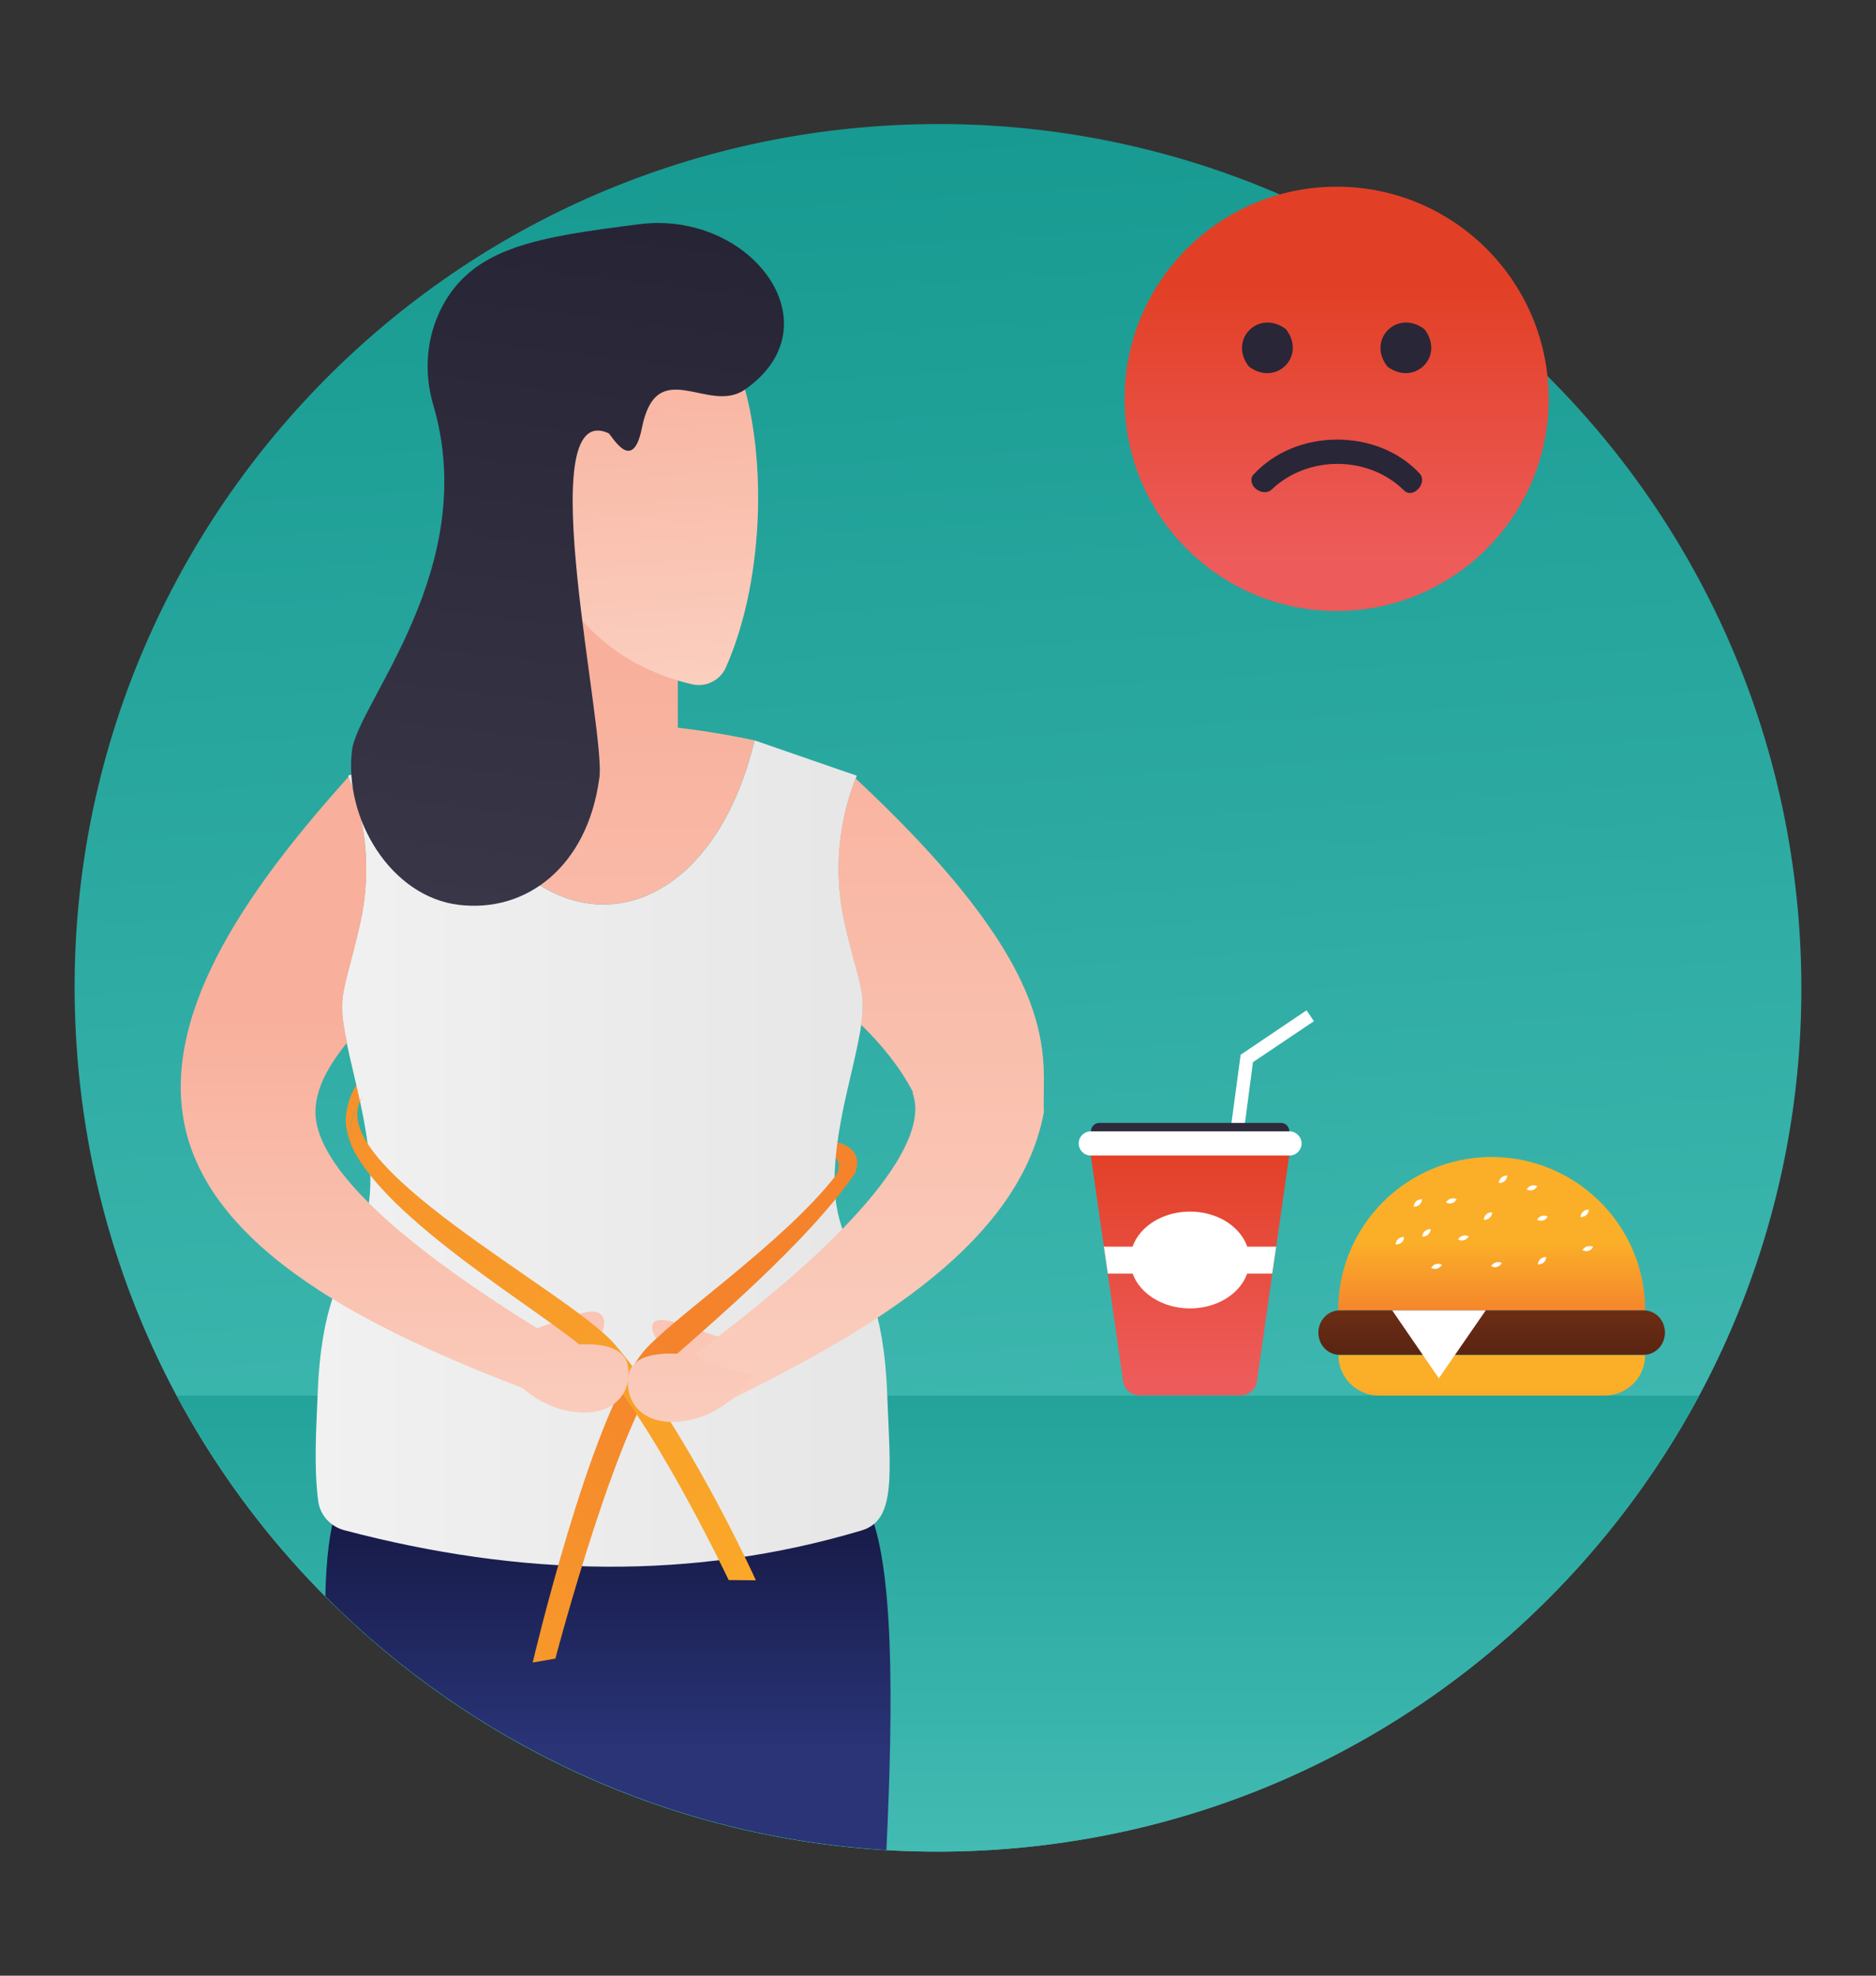 <?xml version="1.0" encoding="utf-8"?>
<!-- Generator: Adobe Illustrator 22.0.1, SVG Export Plug-In . SVG Version: 6.00 Build 0)  -->
<svg version="1.1" id="Layer_1" xmlns="http://www.w3.org/2000/svg" xmlns:xlink="http://www.w3.org/1999/xlink" x="0px" y="0px"
	 viewBox="0 0 760 800" style="enable-background:new 0 0 760 800;" xml:space="preserve">
<rect x="0" y="0" width="760" height="800" fill="#333333" stroke="none"/>
<style type="text/css">
	.st0{fill:url(#SVGID_1_);}
	.st1{fill:url(#SVGID_2_);}
	.st2{fill:url(#SVGID_3_);}
	.st3{fill:url(#SVGID_4_);}
	.st4{fill:url(#SVGID_5_);}
	.st5{fill:url(#SVGID_6_);}
	.st6{fill:url(#SVGID_7_);}
	.st7{fill:url(#SVGID_8_);}
	.st8{fill:url(#SVGID_9_);}
	.st9{fill:url(#SVGID_10_);}
	.st10{fill:url(#SVGID_11_);}
	.st11{fill:none;}
	.st12{fill:url(#SVGID_12_);}
	.st13{fill:url(#SVGID_13_);}
	.st14{fill:url(#SVGID_14_);}
	.st15{fill:url(#SVGID_15_);}
	.st16{fill:url(#SVGID_16_);}
	.st17{fill:url(#SVGID_17_);}
	.st18{fill:url(#SVGID_18_);}
	.st19{fill:url(#SVGID_19_);}
	.st20{fill:url(#SVGID_20_);}
	.st21{fill:url(#SVGID_21_);}
	.st22{fill:url(#SVGID_22_);}
	.st23{fill:url(#SVGID_23_);}
	.st24{fill:url(#SVGID_24_);}
	.st25{fill:url(#SVGID_25_);}
	.st26{fill:url(#SVGID_26_);}
	.st27{fill:url(#SVGID_27_);}
	.st28{fill:#292637;}
	.st29{fill:url(#SVGID_28_);}
	.st30{fill:url(#SVGID_29_);}
	.st31{fill:url(#SVGID_30_);}
	.st32{fill:#FFFFFF;}
	.st33{fill:url(#SVGID_31_);}
	.st34{fill:url(#SVGID_32_);}
</style>
<g>
	<linearGradient id="SVGID_1_" gradientUnits="userSpaceOnUse" x1="402.942" y1="749" x2="357.058" y2="51">
		<stop  offset="0" style="stop-color:#49C0B8"/>
		<stop  offset="0.996" style="stop-color:#179A91"/>
	</linearGradient>
	<path class="st0" d="M729,377C716.3,184.3,549.8,38.3,357,51C164.3,63.7,18.3,230.2,31,423c12.6,192.8,179.2,338.7,372,326
		C595.7,736.4,741.7,569.8,729,377z"/>
	<g>
		<linearGradient id="SVGID_2_" gradientUnits="userSpaceOnUse" x1="379.986" y1="788.662" x2="379.986" y2="496.305">
			<stop  offset="0" style="stop-color:#49C0B8"/>
			<stop  offset="0.996" style="stop-color:#179A91"/>
		</linearGradient>
		<path class="st1" d="M71.7,565.1C134.5,682.3,261.6,758.3,403,749c125-8.2,230.2-81.1,285.3-183.9H71.7z"/>
	</g>
	<g>
		<g>
			<g>
				<g>
					<linearGradient id="SVGID_3_" gradientUnits="userSpaceOnUse" x1="252.991" y1="758.857" x2="207.107" y2="60.857">
						<stop  offset="0" style="stop-color:#49C0B8"/>
						<stop  offset="0.996" style="stop-color:#179A91"/>
					</linearGradient>
					<path class="st2" d="M351.8,610.9H136.3c-2.8,8.7-4.2,20.8-4.5,35.5c59.2,59.5,139.3,97.5,227.3,102.7
						C362.1,686.2,361.9,633.2,351.8,610.9z"/>
					<linearGradient id="SVGID_4_" gradientUnits="userSpaceOnUse" x1="246.357" y1="708.573" x2="246.357" y2="598.479">
						<stop  offset="0" style="stop-color:#2A3477"/>
						<stop  offset="0.989" style="stop-color:#13163F"/>
					</linearGradient>
					<path class="st3" d="M351.8,610.9H136.3c-2.8,8.7-4.2,20.8-4.5,35.5c59.2,59.5,139.3,97.5,227.3,102.7
						C362.1,686.2,361.9,633.2,351.8,610.9z"/>
				</g>
				<g>
					<g>
						<g>
							<linearGradient id="SVGID_5_" gradientUnits="userSpaceOnUse" x1="108.403" y1="710.765" x2="280.596" y2="525.764">
								<stop  offset="0" style="stop-color:#FBAF28"/>
								<stop  offset="0.996" style="stop-color:#F4832C"/>
							</linearGradient>
							<path class="st4" d="M346.3,475.2l-7.4,0.5c0,0,0,0,0,0c0.4-0.9,6.3-11.6-17.4-9.7v-4.3C321.8,461.8,352.9,457.7,346.3,475.2
								z"/>
						</g>
						
							<linearGradient id="SVGID_6_" gradientUnits="userSpaceOnUse" x1="349.225" y1="581.761" x2="128.371" y2="210.763" gradientTransform="matrix(0.968 -0.251 0.251 0.968 -122.792 161.265)">
							<stop  offset="0" style="stop-color:#FBAF28"/>
							<stop  offset="0.996" style="stop-color:#F4832C"/>
						</linearGradient>
						<path class="st5" d="M147.1,444c1.2-1.7,3-3.3,5.3-4.8c0.1,0,0.1-0.1,0.2-0.1c0.4-0.2,0.8-0.5,1.2-0.7
							c0.4-0.3,0.9-0.5,1.4-0.8c0.3-0.1,0.6-0.3,0.9-0.4c0.1-0.1,0.3-0.1,0.4-0.2l0,0c7.9-3.7,20.1-6.7,37.9-8.6l-6-4.7
							c0,0-44-4.5-48.2,27.6c-0.5,3.7,0.3,7.7,1.9,11.7C141.5,457.1,142.3,449.9,147.1,444z"/>
						<g>
							<linearGradient id="SVGID_7_" gradientUnits="userSpaceOnUse" x1="360.374" y1="467.066" x2="128.03" y2="467.066">
								<stop  offset="3.584670e-03" style="stop-color:#E6E6E6"/>
								<stop  offset="1" style="stop-color:#F1F1F1"/>
							</linearGradient>
							<path class="st6" d="M349.1,619.7c14-4.2,11.6-22.6,10.3-55.5c-2.7-70.4-33.6-49-15.8-124.2c9.7-41.1,6.4-32-1.4-66.3
								c-4.5-19.7-2.7-40.9,4.9-59.6l-41.4-14.3c-21.8,90-102.2,87.2-123.3,0l-41.4,14.3c7.6,18.7,9.4,39.8,4.9,59.6
								c-8.2,36-10.8,26.5-1.4,66.3c17.9,75.5-13.1,53-15.8,124.2c-0.6,15-1.6,29.3,0.2,43.5c0.7,5.7,4.9,10.4,10.5,11.9
								C210.9,638.5,280.8,640.1,349.1,619.7z"/>
						</g>
						
							<linearGradient id="SVGID_8_" gradientUnits="userSpaceOnUse" x1="1024.457" y1="616.529" x2="1024.457" y2="396.067" gradientTransform="matrix(-1 0 0 1 1304.148 0)">
							<stop  offset="0" style="stop-color:#FBD2C3"/>
							<stop  offset="0.996" style="stop-color:#F8AF9B"/>
						</linearGradient>
						<path class="st7" d="M273.2,548.5c18.7,15.6,22.5,8.4,22-5.6c0,0-10-3.9-21.2-7.3C256.5,530.2,266.4,546.1,273.2,548.5z"/>
						<g>
							<linearGradient id="SVGID_9_" gradientUnits="userSpaceOnUse" x1="96.996" y1="766.17" x2="293.641" y2="554.899">
								<stop  offset="0" style="stop-color:#FBAF28"/>
								<stop  offset="0.996" style="stop-color:#F4832C"/>
							</linearGradient>
							<path class="st8" d="M346.3,475.2c-19.4,28.3-61.5,63.5-74.7,75.4c-19.5,17.7-46.6,121-46.6,121l-9.2,1.6
								c0,0,23-98,44.3-125.2c9.9-12.7,57.6-44.7,78.8-72.4c0,0,0,0,0,0c2.3-3,6-5.3,7.5-8.1C347.5,469.4,347.5,471.9,346.3,475.2z"
								/>
						</g>
						<linearGradient id="SVGID_10_" gradientUnits="userSpaceOnUse" x1="229.276" y1="614.349" x2="229.276" y2="390.79">
							<stop  offset="0" style="stop-color:#FBD2C3"/>
							<stop  offset="0.996" style="stop-color:#F8AF9B"/>
						</linearGradient>
						<path class="st9" d="M238.3,545.9c-18.7,15.6-25,7.2-24.4-6.8c0,0,9.9-3.6,21.1-7.1C250.5,527.2,244.3,543.7,238.3,545.9z"/>
						<g>
							<path class="st11" d="M155.9,437.2c-0.3,0.1-0.6,0.3-0.9,0.4C155.4,437.5,155.7,437.4,155.9,437.2z"/>
							<path class="st11" d="M147.1,444c1.4-1.7,3.1-3.4,5.3-4.8C150,440.8,148.3,442.4,147.1,444z"/>
							<path class="st11" d="M153.7,438.4c-0.4,0.2-0.8,0.5-1.2,0.7C152.9,438.9,153.3,438.7,153.7,438.4z"/>
							
								<linearGradient id="SVGID_11_" gradientUnits="userSpaceOnUse" x1="200.84" y1="562.151" x2="200.84" y2="665.339" gradientTransform="matrix(0.968 -0.251 0.251 0.968 -122.792 161.265)">
								<stop  offset="0" style="stop-color:#FBAF28"/>
								<stop  offset="0.996" style="stop-color:#F4832C"/>
							</linearGradient>
							<path class="st10" d="M155.9,437.2c0.1-0.1,0.3-0.1,0.4-0.2l0,0C156.2,437.1,156.1,437.2,155.9,437.2z"/>
							
								<linearGradient id="SVGID_12_" gradientUnits="userSpaceOnUse" x1="198.908" y1="562.127" x2="198.908" y2="665.303" gradientTransform="matrix(0.968 -0.251 0.251 0.968 -122.792 161.265)">
								<stop  offset="0" style="stop-color:#FBAF28"/>
								<stop  offset="0.996" style="stop-color:#F4832C"/>
							</linearGradient>
							<path class="st12" d="M155.1,437.7c-0.5,0.2-0.9,0.5-1.4,0.8C154.1,438.2,154.6,437.9,155.1,437.7z"/>
							
								<linearGradient id="SVGID_13_" gradientUnits="userSpaceOnUse" x1="340.502" y1="627.305" x2="93.039" y2="211.61" gradientTransform="matrix(0.968 -0.251 0.251 0.968 -122.792 161.265)">
								<stop  offset="0" style="stop-color:#FBAF28"/>
								<stop  offset="0.996" style="stop-color:#F4832C"/>
							</linearGradient>
							<path class="st13" d="M248.9,544.2C230.1,522.6,128,470.4,147.1,444c-4.7,5.9-5.5,13-5.1,19c12.9,30.7,80,69.4,95.4,83.8
								c24.6,23,57.8,93,57.8,93l11,0.1C306.3,639.8,277.6,577.4,248.9,544.2z"/>
							
								<linearGradient id="SVGID_14_" gradientUnits="userSpaceOnUse" x1="196.725" y1="562.12" x2="196.725" y2="665.293" gradientTransform="matrix(0.968 -0.251 0.251 0.968 -122.792 161.265)">
								<stop  offset="0" style="stop-color:#FBAF28"/>
								<stop  offset="0.996" style="stop-color:#F4832C"/>
							</linearGradient>
							<path class="st14" d="M152.5,439.1c-0.1,0-0.1,0.1-0.2,0.1C152.4,439.2,152.5,439.2,152.5,439.1z"/>
						</g>
					</g>
				</g>
			</g>
			<g>
				<g>
					<linearGradient id="SVGID_15_" gradientUnits="userSpaceOnUse" x1="352.561" y1="619.411" x2="352.561" y2="259.727">
						<stop  offset="0" style="stop-color:#FBD2C3"/>
						<stop  offset="0.996" style="stop-color:#F8AF9B"/>
					</linearGradient>
					<path class="st15" d="M422.9,450.3c-10.4,56.5-78.4,92.3-130,118l-10.7-20.5c108.2-80.6,86.3-103.8,87.6-105.7
						c-5.2-9.9-12.5-19-21-27.2c2.1-14.3-1.1-16.6-6.7-41.2c-4.4-19.3-2.8-40,4.5-58.5C433.6,396.3,421.8,428.3,422.9,450.3z"/>
				</g>
				<g>
					<linearGradient id="SVGID_16_" gradientUnits="userSpaceOnUse" x1="149.125" y1="609.893" x2="149.125" y2="405.645">
						<stop  offset="0" style="stop-color:#FBD2C3"/>
						<stop  offset="0.996" style="stop-color:#F8AF9B"/>
					</linearGradient>
					<path class="st16" d="M225,542.4l-8.8,21.4C161.9,543,85.9,510.7,74.7,455.2c-9.5-47.2,28.5-98.3,66.5-140.7
						c7.5,18.6,9.2,39.6,4.8,59.2c-6.6,29.2-9.6,28.5-5.4,48.5c-9.2,11.3-12.8,20.2-12.8,28.1C127.9,482.2,197.8,525.8,225,542.4z"
						/>
				</g>
			</g>
			<g>
				<linearGradient id="SVGID_17_" gradientUnits="userSpaceOnUse" x1="244.092" y1="612.806" x2="244.092" y2="258.002">
					<stop  offset="0" style="stop-color:#FBD2C3"/>
					<stop  offset="0.996" style="stop-color:#F8AF9B"/>
				</linearGradient>
				<path class="st17" d="M305.7,299.8c-21.8,90-102.2,87.2-123.3,0C221,290.3,262.1,290.5,305.7,299.8z"/>
			</g>
			<g>
				<linearGradient id="SVGID_18_" gradientUnits="userSpaceOnUse" x1="244.092" y1="612.806" x2="244.092" y2="258.002">
					<stop  offset="0" style="stop-color:#FBD2C3"/>
					<stop  offset="0.996" style="stop-color:#F8AF9B"/>
				</linearGradient>
				<rect x="213.6" y="224.5" class="st18" width="61" height="105"/>
			</g>
			<g>
				<g>
					
						<linearGradient id="SVGID_19_" gradientUnits="userSpaceOnUse" x1="274.571" y1="271.191" x2="274.571" y2="96.919" gradientTransform="matrix(0.998 -6.550000e-02 6.550000e-02 0.998 -24.088 42.332)">
						<stop  offset="0" style="stop-color:#FBD2C3"/>
						<stop  offset="0.996" style="stop-color:#F8AF9B"/>
					</linearGradient>
					<path class="st19" d="M299.4,149.9l-77.7,13c-18.1,44.9,2.5,101.1,58.7,114.2c5.6,1.3,11.4-1.6,13.7-6.9
						C310.3,233.5,310.6,181.4,299.4,149.9z"/>
				</g>
				<g>
					
						<linearGradient id="SVGID_20_" gradientUnits="userSpaceOnUse" x1="210.345" y1="414.358" x2="210.345" y2="130.254" gradientTransform="matrix(0.993 0.118 -0.118 0.993 52.065 -66.73)">
						<stop  offset="1.100000e-07" style="stop-color:#383647"/>
						<stop  offset="0.993" style="stop-color:#272535"/>
					</linearGradient>
					<path class="st20" d="M301.7,157.8C286.9,168,266,143.1,260,173.5c-3.8,18.8-12.3,2.5-13.5,1.9c-32.2-14.4-0.2,123.2-3.8,140.3
						c-4.9,34.9-29.1,54-56.8,50.7c-27.6-3.3-46.6-34.9-43.3-62.5c2.3-19.2,52.4-73.9,32.9-140c-3.9-13.2-2.8-27.5,3.6-39.7
						c12.8-24.3,39-28.2,79.8-33.4C304.2,85,339.3,131.7,301.7,157.8z"/>
				</g>
			</g>
		</g>
		<g>
			<linearGradient id="SVGID_21_" gradientUnits="userSpaceOnUse" x1="229.275" y1="608.436" x2="229.275" y2="403.979">
				<stop  offset="0" style="stop-color:#FBD2C3"/>
				<stop  offset="0.996" style="stop-color:#F8AF9B"/>
			</linearGradient>
			<path class="st21" d="M225,546.7c-3.8,1.5,6.3-2,6.3-2s20.8-3.1,23,8s-5.8,21.7-23.2,18.8c-17.5-2.9-27.3-18.1-27.3-18.1"/>
		</g>
		<g>
			<g>
				
					<linearGradient id="SVGID_22_" gradientUnits="userSpaceOnUse" x1="1024.42" y1="612.226" x2="1024.42" y2="407.769" gradientTransform="matrix(-1 0 0 1 1304.148 0)">
					<stop  offset="0" style="stop-color:#FBD2C3"/>
					<stop  offset="0.996" style="stop-color:#F8AF9B"/>
				</linearGradient>
				<path class="st22" d="M284,550.5c3.8,1.5-6.3-2-6.3-2s-20.8-3.1-23,8c-2.1,11.1,5.8,21.7,23.2,18.8
					c17.5-2.9,27.3-18.1,27.3-18.1"/>
			</g>
		</g>
	</g>
	<g>
		<linearGradient id="SVGID_23_" gradientUnits="userSpaceOnUse" x1="541.518" y1="225.857" x2="541.518" y2="115.467">
			<stop  offset="0" style="stop-color:#ED5B5A"/>
			<stop  offset="0.993" style="stop-color:#E24026"/>
		</linearGradient>
		<circle class="st23" cx="541.5" cy="161.5" r="85.9"/>
		<g>
			<g>
				<path class="st28" d="M577.3,133.6c7.9,10.8-4.2,22.8-15,15c-0.2-0.1-0.4-0.3-0.5-0.5c-7.9-10.8,4.2-22.8,15-15
					C577,133.2,577.1,133.4,577.3,133.6z"/>
				<path class="st28" d="M521.2,133.6c7.9,10.8-4.2,22.8-15,15c-0.2-0.1-0.4-0.3-0.5-0.5c-7.9-10.8,4.2-22.8,15-15
					C520.9,133.2,521.1,133.4,521.2,133.6z"/>
			</g>
			<g>
				<path class="st28" d="M508.7,197.9c2.1,1.7,4.9,1.9,6.5,0.3c14.7-14,39.4-13.8,53.7,0.5c1.3,1.3,3.5,1.2,5.1-0.2
					c2.3-1.9,2.8-5,1.1-6.8c-8.3-8.9-20.5-13.7-33.4-13.7c-13.2,0-25.7,5.1-34.1,14.4C506.4,193.8,506.9,196.4,508.7,197.9z"/>
			</g>
		</g>
	</g>
	<g>
		<g>
			<g>
				<g>
					<linearGradient id="SVGID_24_" gradientUnits="userSpaceOnUse" x1="604.312" y1="559.922" x2="604.312" y2="600.28">
						<stop  offset="0" style="stop-color:#FBAF28"/>
						<stop  offset="0.996" style="stop-color:#F4832C"/>
					</linearGradient>
					<path class="st24" d="M666.5,548.7L666.5,548.7H542.2l0,0c0,9.1,7.4,16.4,16.4,16.4H650C659.1,565.1,666.5,557.8,666.5,548.7z"
						/>
				</g>
				<g>
					<linearGradient id="SVGID_25_" gradientUnits="userSpaceOnUse" x1="604.312" y1="502.743" x2="604.312" y2="532.952">
						<stop  offset="0" style="stop-color:#FBAF28"/>
						<stop  offset="0.996" style="stop-color:#F4832C"/>
					</linearGradient>
					<path class="st25" d="M666.5,530.6H542.1c0-34.3,27.8-62.1,62.2-62.1C638.6,468.5,666.5,496.3,666.5,530.6z"/>
				</g>
				<g>
					<linearGradient id="SVGID_26_" gradientUnits="userSpaceOnUse" x1="604.312" y1="528.258" x2="604.312" y2="564.648">
						<stop  offset="1.100000e-07" style="stop-color:#6F2E15"/>
						<stop  offset="0.993" style="stop-color:#481D0F"/>
					</linearGradient>
					<path class="st26" d="M542.7,530.6h123.2c4.8,0,8.6,4,8.6,9l0,0c0,5-3.9,9-8.6,9H542.7c-4.8,0-8.6-4-8.6-9l0,0
						C534.1,534.7,537.9,530.6,542.7,530.6z"/>
				</g>
			</g>
			<g>
				<polygon class="st32" points="601.9,530.6 582.9,558.1 564,530.6 				"/>
			</g>
		</g>
		<g>
			<g>
				<path class="st32" d="M579.6,497.7c-1.8-0.1-3.3,1.2-3.4,3l0,0l0,0C578,500.9,579.5,499.5,579.6,497.7L579.6,497.7L579.6,497.7z
					"/>
			</g>
			<g>
				<path class="st32" d="M568.8,500.9c-1.8-0.1-3.3,1.2-3.4,3l0,0l0,0C567.3,504,568.8,502.7,568.8,500.9L568.8,500.9L568.8,500.9z
					"/>
			</g>
			<g>
				<path class="st32" d="M604.5,490.9c-1.8-0.1-3.3,1.2-3.4,3l0,0l0,0C602.9,494.1,604.4,492.7,604.5,490.9L604.5,490.9
					L604.5,490.9z"/>
			</g>
			<g>
				<path class="st32" d="M643.7,489.8c-1.8-0.1-3.3,1.2-3.4,3l0,0l0,0C642.1,492.9,643.6,491.6,643.7,489.8L643.7,489.8
					L643.7,489.8z"/>
			</g>
			<g>
				<path class="st32" d="M626.4,509c-1.8-0.1-3.3,1.2-3.4,3l0,0l0,0C624.8,512.1,626.4,510.8,626.4,509L626.4,509L626.4,509z"/>
			</g>
			<g>
				<path class="st32" d="M610.6,476c-1.8-0.1-3.3,1.2-3.4,3l0,0l0,0C609,479.2,610.5,477.8,610.6,476L610.6,476L610.6,476z"/>
			</g>
			<g>
				<path class="st32" d="M576.1,485.6c-1.8-0.1-3.3,1.2-3.4,3l0,0l0,0C574.5,488.7,576,487.4,576.1,485.6L576.1,485.6L576.1,485.6z
					"/>
			</g>
			<g>
				<path class="st32" d="M590.1,485.6c-1.6-0.8-3.5-0.2-4.3,1.3l0,0l0,0C587.3,487.8,589.3,487.2,590.1,485.6L590.1,485.6
					L590.1,485.6z"/>
			</g>
			<g>
				<path class="st32" d="M627,492.6c-1.6-0.8-3.5-0.2-4.3,1.3l0,0l0,0C624.2,494.8,626.2,494.2,627,492.6L627,492.6L627,492.6z"/>
			</g>
			<g>
				<path class="st32" d="M595,500.6c-1.6-0.8-3.5-0.2-4.3,1.3l0,0l0,0C592.2,502.8,594.2,502.2,595,500.6L595,500.6L595,500.6z"/>
			</g>
			<g>
				<path class="st32" d="M622.8,480.3c-1.6-0.8-3.5-0.2-4.3,1.3l0,0l0,0C620,482.5,621.9,481.9,622.8,480.3L622.8,480.3
					L622.8,480.3z"/>
			</g>
			<g>
				<path class="st32" d="M608.4,511.4c-1.6-0.8-3.5-0.2-4.3,1.3l0,0l0,0C605.7,513.6,607.6,513,608.4,511.4L608.4,511.4
					L608.4,511.4z"/>
			</g>
			<g>
				<path class="st32" d="M645.4,504.9c-1.6-0.8-3.5-0.2-4.3,1.3l0,0l0,0C642.7,507.1,644.6,506.5,645.4,504.9L645.4,504.9
					L645.4,504.9z"/>
			</g>
			<g>
				<path class="st32" d="M584.1,512.1c-1.6-0.8-3.5-0.2-4.3,1.3l0,0l0,0C581.4,514.3,583.3,513.7,584.1,512.1L584.1,512.1
					L584.1,512.1z"/>
			</g>
		</g>
	</g>
	<g>
		<g>
			<g>
				<g>
					<polygon class="st32" points="501.9,473.3 507.6,430.1 532.3,413.5 529.3,409.1 502.6,427.1 496.4,473.3 					"/>
				</g>
			</g>
			<g>
				<g>
					<linearGradient id="SVGID_27_" gradientUnits="userSpaceOnUse" x1="482.104" y1="558.205" x2="482.104" y2="464.094">
						<stop  offset="0" style="stop-color:#ED5B5A"/>
						<stop  offset="0.993" style="stop-color:#E24026"/>
					</linearGradient>
					<path class="st27" d="M523,463l-13.8,96.3c-0.4,3.3-3.3,5.7-6.7,5.7h-40.8c-3.4,0-6.2-2.4-6.7-5.7L441.2,463H523z"/>
				</g>
				<polygon class="st32" points="517,504.8 447.2,504.8 448.8,515.7 515.4,515.7 				"/>
				<g>
					<g>
						<linearGradient id="SVGID_28_" gradientUnits="userSpaceOnUse" x1="482.114" y1="475.596" x2="482.114" y2="446.285">
							<stop  offset="1.100000e-07" style="stop-color:#383647"/>
							<stop  offset="0.993" style="stop-color:#272535"/>
						</linearGradient>
						<path class="st29" d="M522.3,459.1v-1.1c0-1.8-1.5-3.3-3.3-3.3h-73.7c-1.8,0-3.3,1.5-3.3,3.3v1.1H522.3z"/>
					</g>
				</g>
				<g>
					<path class="st32" d="M506.2,510.2c0,10.9-10.8,19.6-24.1,19.6c-13.3,0-24.2-8.7-24.2-19.6c0-10.8,10.8-19.6,24.2-19.6
						C495.5,490.6,506.2,499.4,506.2,510.2z"/>
				</g>
			</g>
		</g>
		<g>
			<path class="st32" d="M527.3,463c0,2.7-2.2,4.9-4.9,4.9h-80.5c-2.7,0-4.9-2.2-4.9-4.9s2.2-4.9,4.9-4.9h80.5
				C525,458.1,527.3,460.3,527.3,463z"/>
		</g>
	</g>
</g>
</svg>
